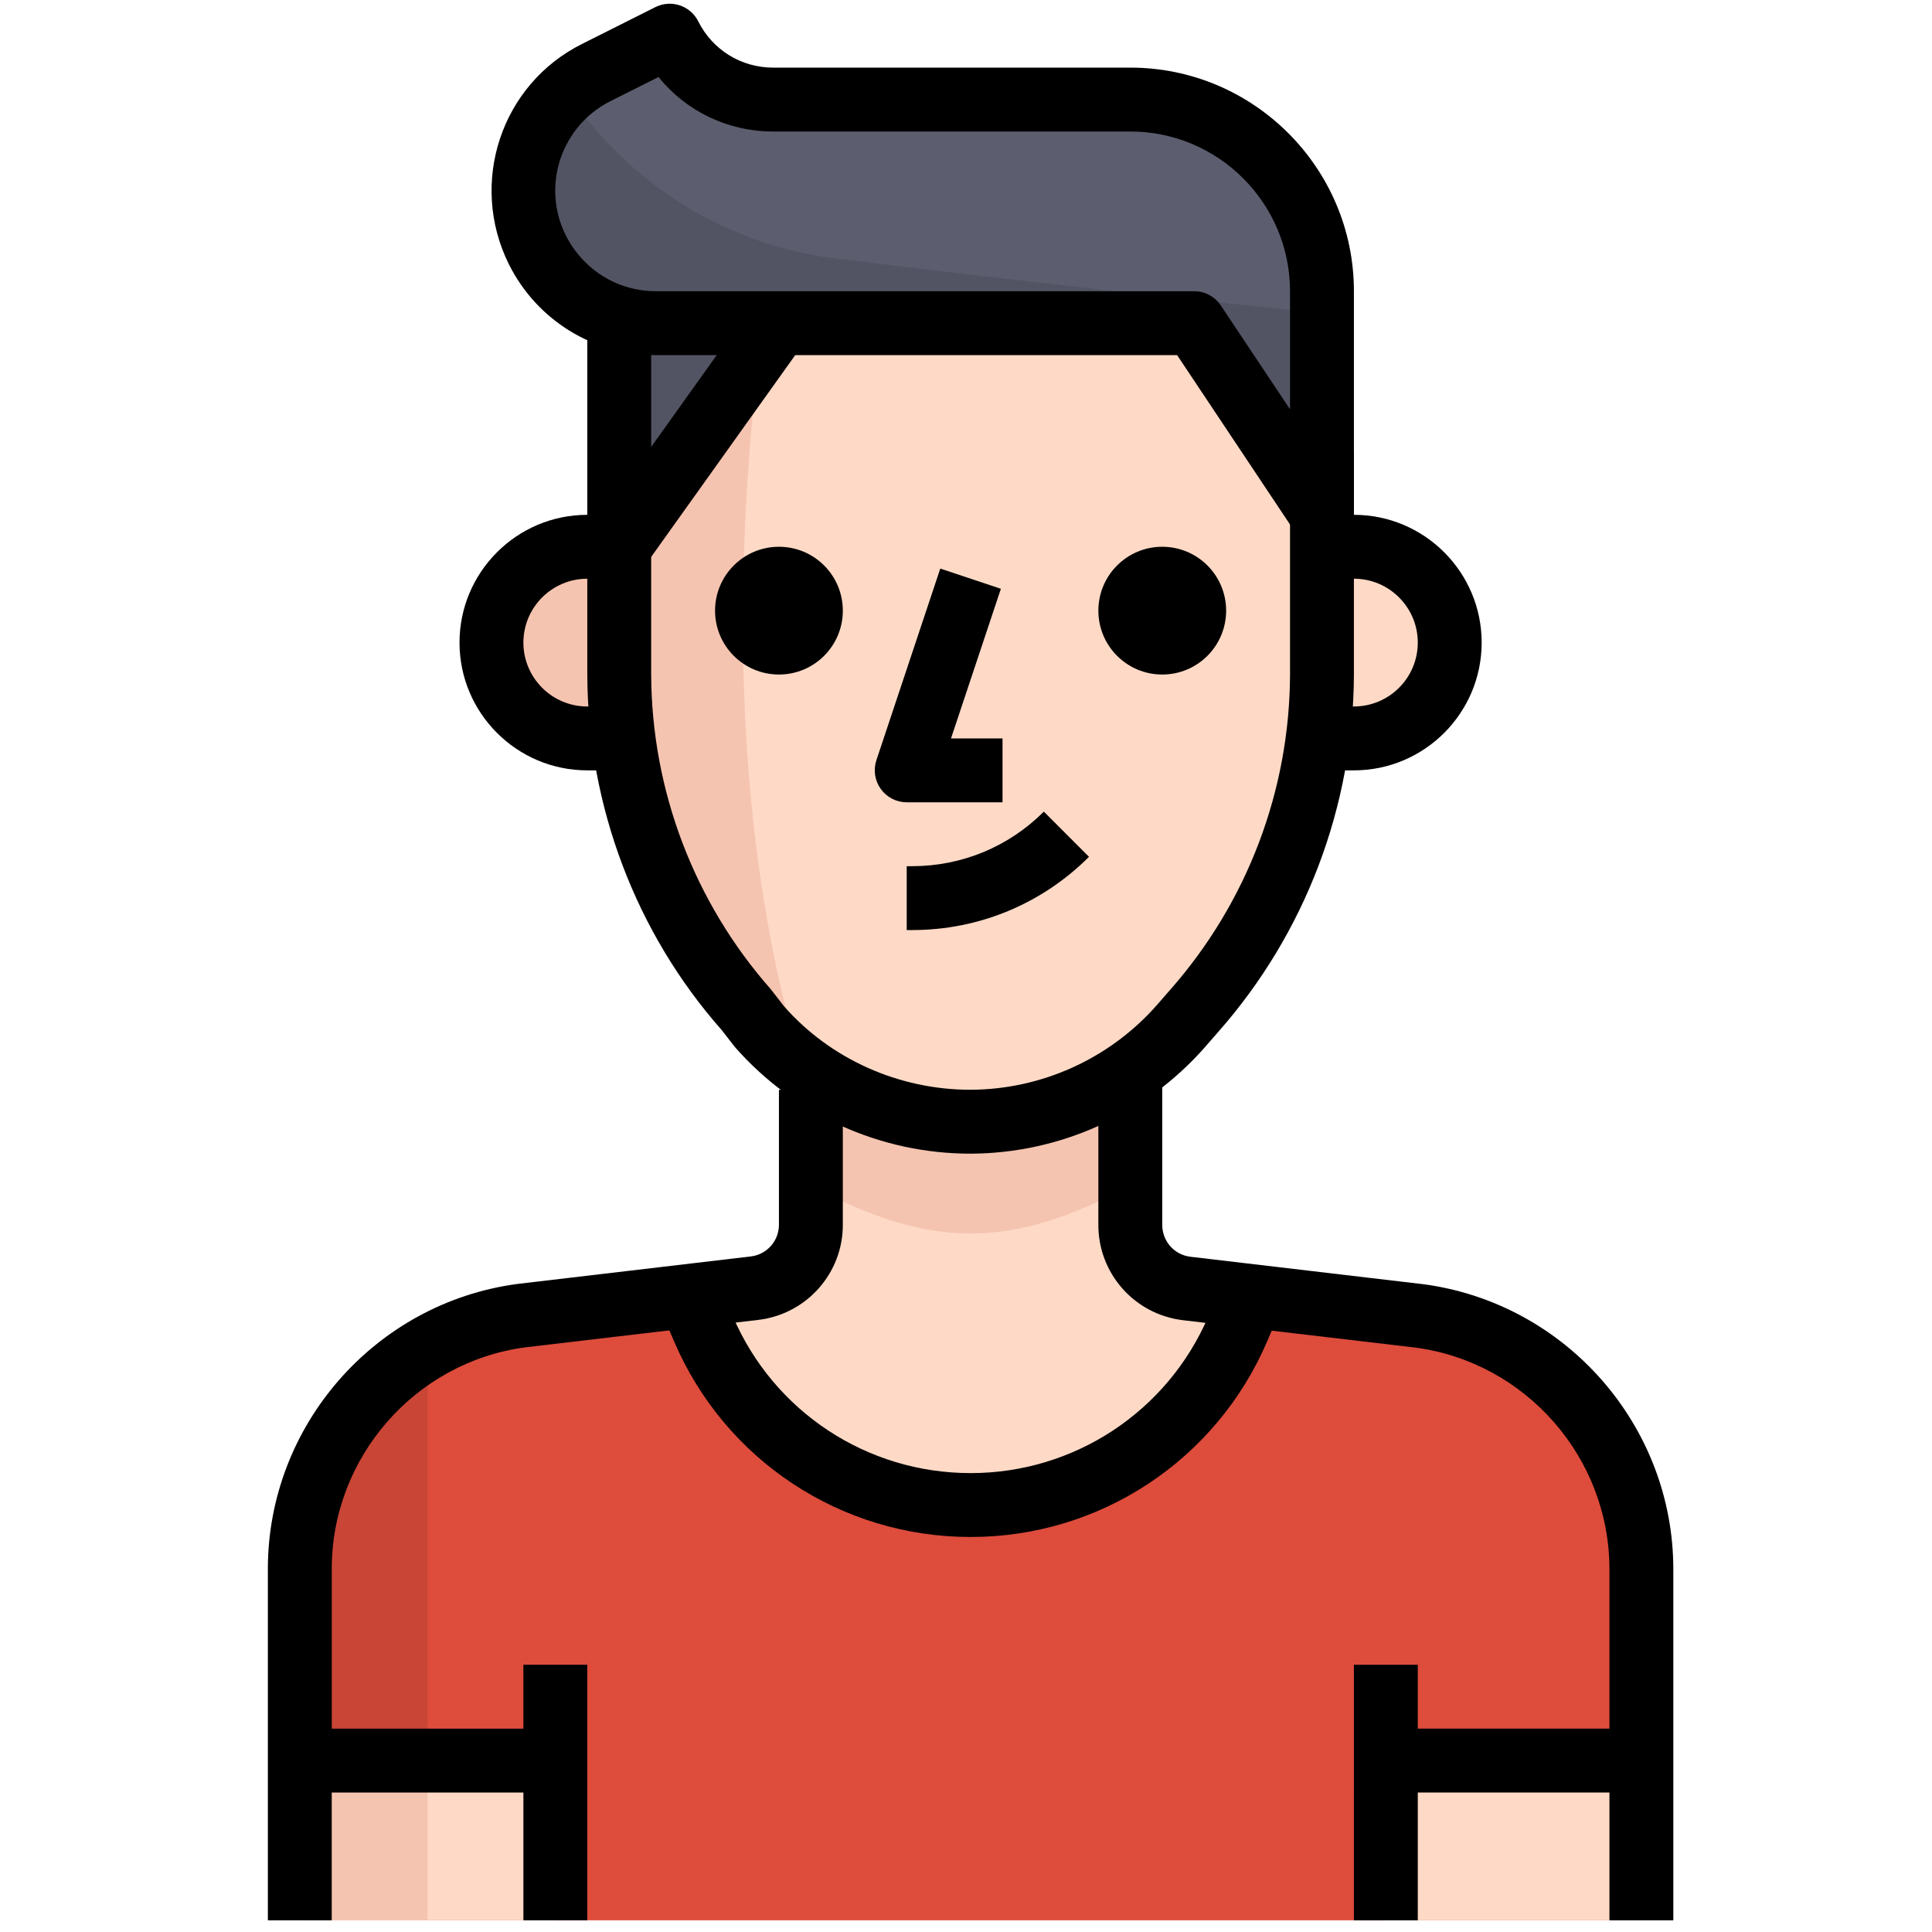 <?xml version="1.0" encoding="UTF-8"?>
<svg xmlns="http://www.w3.org/2000/svg" width="32" height="32" viewBox="0 0 32 32">
  <g transform="matrix(.062 0 0 .062 .204 29.822)">
    <path fill="#fedac6" d="M256.002-78.934c31.044.017 59.11-18.483 71.34-47.02l3.84-8.532-17.494-2.048c-8.62-1.04-15.078-8.388-15.02-17.067v-44.8h-85.332v44.543c.06 8.678-6.4 16.026-15.02 17.067l-17.066 2.048 3.84 8.533c12.083 28.494 39.96 47.072 70.912 47.276z"></path>
    <path fill="#de4c3c" d="M375.98-129.536l-44.8-5.29-3.84 8.532c-16.938 39.398-62.608 57.61-102.006 40.67-18.26-7.85-32.81-22.41-40.67-40.67l-3.84-8.533-44.8 5.29c-33.91 4.532-59.22 33.46-59.22 67.67V32h358.4v-93.867c-.002-34.21-25.32-63.138-59.223-67.67z"></path>
    <path fill="#c94536" d="M76.802-61.867V32h34.133v-152.918c-21.103 12.177-34.108 34.68-34.133 59.05z"></path>
    <path fill="#fedac6" d="M76.802-10.667h68.267V32H76.8z"></path>
    <g fill="#f5c4b0">
      <path d="M76.802-10.667h34.133V32H76.802z"></path>
      <path d="M298.67-164.267V-198.4h-85.334v34.133c32 17.067 53.333 17.067 85.333 0z"></path>
    </g>
    <g fill="#fedac6">
      <path d="M366.935-10.667h68.267V32h-68.267z"></path>
      <path d="M349.868-300.8c-.11 33.1-12.237 65.033-34.133 89.856l-3.5 4.01c-14.207 16.197-34.687 25.524-56.234 25.6-21.665.018-42.29-9.31-56.575-25.6l-3.157-4.095c-21.87-24.805-34.005-56.703-34.133-89.77v-93.867h187.733z"></path>
    </g>
    <path fill="#f5c4b0" d="M200.62-394.667h-38.485v93.867c.11 33.1 12.237 65.033 34.133 89.856l3.5 4.01c3.276 3.756 6.937 7.16 10.922 10.156-22.358-74.668-15.616-157.185-10.07-197.89z"></path>
    <path fill="#fedac6" d="M358.402-334.934h-17.067v51.2h17.067c14.14 0 25.6-11.46 25.6-25.6s-11.46-25.6-25.6-25.6z"></path>
    <path fill="#f5c4b0" d="M128.002-309.334c0 14.14 11.46 25.6 25.6 25.6h17.067v-51.2H153.6c-14.14 0-25.6 11.46-25.6 25.6z"></path>
    <path fill="#5c5e6f" d="M298.67-454.4h-95.404c-11.708.01-22.41-6.596-27.648-17.067l-19.54 9.813c-17.46 8.806-24.475 30.106-15.668 47.565 4.42 8.773 12.288 15.31 21.726 18.058v61.1s22.528-32.086 42.667-59.734h110.933l34.133 51.2V-403.2c-.002-28.28-22.922-51.2-51.2-51.2z"></path>
    <path fill="#525463" d="M221.868-411.734c-29.918-3.106-56.883-19.447-73.472-44.544-14.558 12.92-15.872 35.2-2.953 49.75 4.454 5.017 10.24 8.652 16.69 10.495v61.1s22.53-32.086 42.668-59.734h110.934l34.133 51.2v-53.845c-30.462-3.158-82.943-8.79-128-14.422z"></path>
    <circle cx="204.802" cy="-317.867" r="17.067"></circle>
    <circle cx="307.202" cy="-317.867" r="17.067"></circle>
    <path d="M264.535-266.667h-25.6c-2.74 0-5.316-1.314-6.92-3.55-1.605-2.227-2.04-5.086-1.18-7.69l17.068-51.2 16.188 5.403-13.32 39.97h13.764v17.067z"></path>
    <path d="M240.386-232.534h-1.45V-249.6h1.45c13.286-.01 25.78-5.18 35.183-14.576l12.065 12.075c-12.63 12.603-29.397 19.558-47.25 19.566z"></path>
    <path d="M358.402-275.2h-8.533v-17.067h8.532c9.412 0 17.067-7.654 17.067-17.067S367.814-326.4 358.4-326.4h-8.533v-17.068h8.532c18.825 0 34.133 15.31 34.133 34.133 0 18.824-15.31 34.135-34.133 34.135z"></path>
    <path d="M162.135-275.2h-8.533c-18.825 0-34.133-15.31-34.133-34.133 0-18.824 15.308-34.133 34.132-34.133h8.533v17.067h-8.533c-9.412 0-17.067 7.655-17.067 17.068s7.654 17.067 17.067 17.067h8.533z"></path>
    <path d="M349.868-334.934c-2.8 0-5.495-1.382-7.1-3.797l-31.598-47.404H171.95c-16.726 0-31.788-9.293-39.288-24.252-10.846-21.854-1.997-48.18 19.618-58.914l19.507-9.796c2.022-1.015 4.36-1.186 6.52-.478 2.15.717 3.924 2.253 4.94 4.284 3.814 7.62 11.477 12.356 19.994 12.356h95.428c32.93 0 59.734 26.795 59.734 59.733v59.732c0 3.755-2.458 7.083-6.06 8.166-.818.25-1.646.368-2.474.368zM172.63-460.424l-12.73 6.39c-13.228 6.57-18.63 22.63-12.084 35.823 4.685 9.326 13.9 15.01 24.132 15.01h143.787c2.85 0 5.513 1.424 7.1 3.796l18.5 27.75V-403.2c0-23.526-19.14-42.667-42.667-42.667H203.24c-12.11 0-23.228-5.42-30.61-14.558z"></path>
    <path d="M211.74-389.76l-42.65 59.744-13.89-9.916 42.648-59.744z"></path>
    <path d="M255.968-172.8c-24.124 0-47.06-10.385-62.95-28.51l-3.507-4.514c-22.894-25.924-35.77-59.793-35.907-94.942v-93.9h17.067v93.866c.12 30.976 11.486 60.868 32 84.122l3.516 4.53c12.314 14.013 30.575 22.273 49.758 22.273h.05c19.073-.077 37.24-8.346 49.827-22.69l3.49-4.002c20.558-23.313 31.924-53.23 32.027-84.267v-59.7h17.067v59.733c-.12 35.2-12.988 69.11-36.267 95.496l-3.473 3.985c-15.82 18.032-38.64 28.426-62.626 28.52h-.07z"></path>
    <path d="M85.335 32H68.268v-93.867c0-38.315 28.638-71.04 66.628-76.126l62.42-7.356c4.285-.52 7.52-4.18 7.485-8.532v-35.985h17.068v35.925c.094 12.97-9.59 23.98-22.528 25.54l-62.32 7.34c-29.413 3.933-51.694 29.388-51.685 59.195z"></path>
    <path d="M443.735 32h-17.067v-93.867c-.034-29.756-22.315-55.185-51.823-59.127l-62.157-7.322c-12.97-1.57-22.647-12.578-22.554-25.61V-198.4H307.2v44.543c-.033 4.412 3.192 8.073 7.51 8.593l62.268 7.34c38.067 5.085 66.705 37.768 66.756 76.048V32z"></path>
    <path d="M256.044-70.4h-.094c-34.492 0-65.545-20.48-79.13-52.19l-5.46-12.706 15.683-6.733 5.46 12.716c10.898 25.42 35.798 41.847 63.455 41.847h.077c27.657 0 52.565-16.427 63.47-41.847l5.462-12.715 15.684 6.734-5.46 12.715c-13.6 31.69-44.662 52.18-79.146 52.18z"></path>
    <path d="M136.535-36.267h17.067V32h-17.067z"></path>
    <path d="M76.802-19.2h68.267v17.067H76.8z"></path>
    <path d="M358.402-36.267h17.067V32H358.4z"></path>
    <path d="M366.935-19.2h68.267v17.067h-68.267z"></path>
  </g>
</svg>
